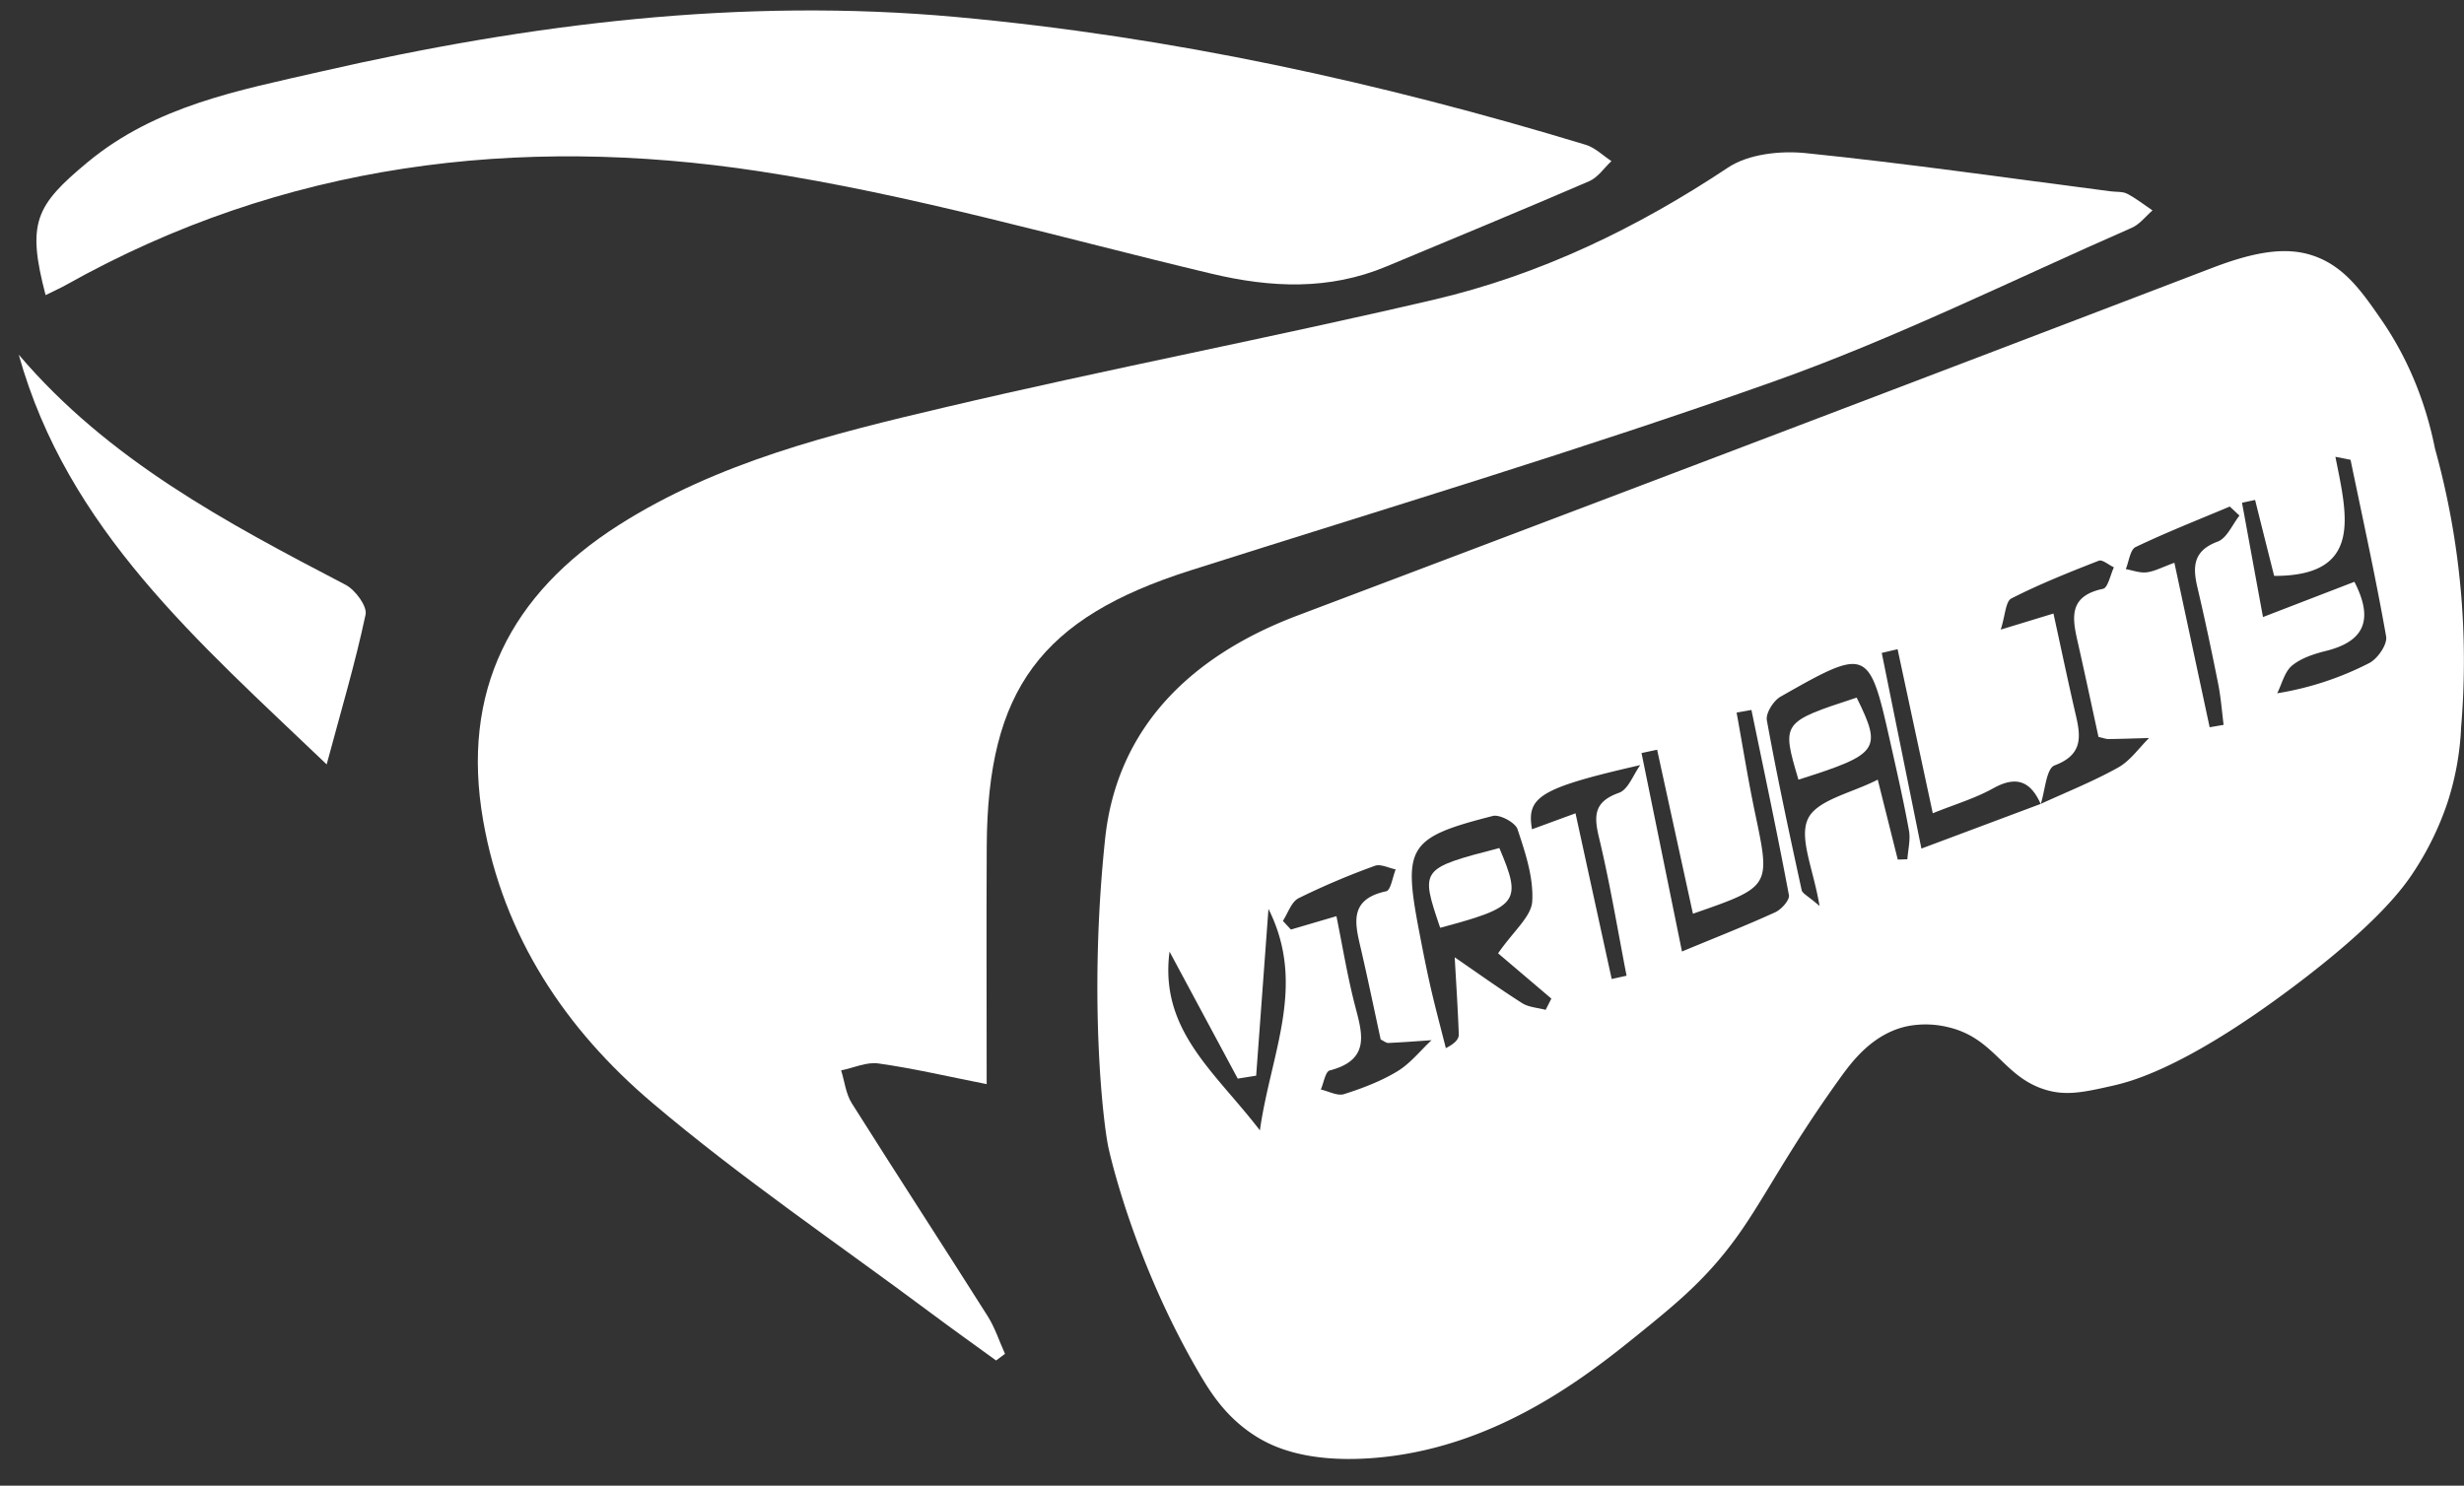 <svg xmlns="http://www.w3.org/2000/svg" viewBox="0 0 1422.71 858"><rect x="0" y="0" width="1422.71" height="858" fill="#333333" stroke="none"/><defs><style>.cls-1,.cls-2{fill:#fff;}.cls-1{opacity:0;}</style></defs><g id="Layer_2" data-name="Layer 2"><g id="Layer_1-2" data-name="Layer 1"><path class="cls-1" d="M1411.9,426.61c0,138.08-.27,276.16.41,414.24.07,14.29-2.91,17.16-17.27,17.15q-688.89-.72-1377.78,0C2.89,858,0,855.13,0,840.85Q.81,429,0,17.15C0,2.87,2.89,0,17.26,0Q706.15.72,1395,0c14.36,0,17.43,2.85,17.28,17.16-.86,82.2-.42,164.41-.42,246.62-12.07-26.5-21.41-54.7-36.82-79.11-26.93-42.64-50.95-47.84-97.54-30q-264,100.85-528.25,200.8C688.21,378.5,645,419.66,638.15,484.37c-6.21,58.83-6.37,119.73,1.86,178.18,6.83,48.5,25.86,96.55,46.61,141.54C709.62,854,740,863.42,791,842.18c52.3-21.76,103.06-47.18,154.44-71.12,26.42-12.32,43.91-32.78,58.32-57.94A1038.2,1038.2,0,0,1,1065.13,619c25.09-34.52,47.45-34.57,76.19-3.1,24.62,27,47.56,30.69,78.62,11.12,33.85-21.32,67.16-43.48,100.48-65.61,42.31-28.1,70.93-66.05,83.43-115.58C1405.53,439.14,1409.17,433,1411.9,426.61ZM569.7,626.09c0-48.55-.2-93,0-137.43.47-90.55,31.47-131.86,117.57-159.22C799.79,293.68,913,259.78,1024.13,220.32c70.57-25,138.07-58.69,206.81-88.79,4.56-2,8-6.61,11.9-10-4.85-3.27-9.48-7-14.65-9.64-2.66-1.39-6.26-1-9.44-1.38-58.68-7.57-117.26-16-176.1-22.07-14.72-1.51-33.17.53-44.91,8.35C945.28,131.68,889.34,158.68,828.2,173c-94,22-188.82,40.14-282.73,62.28-65.2,15.36-131,31.55-188.26,68C295,342.93,265.85,399.14,279,474c11.72,66.77,47.49,120.32,97.6,162.83C427.67,680.2,483.49,718,537.29,758.15c12.49,9.32,25.19,18.36,37.8,27.53l5.15-3.84c-3.27-7.28-5.72-15.07-10-21.75-26-41.09-52.58-81.82-78.49-123-3.43-5.45-4.16-12.58-6.13-18.94,7.2-1.47,14.68-5,21.54-4C526.89,616.91,546.31,621.47,569.7,626.09ZM26.33,170.43c4.84-2.39,8.45-4,11.87-5.91,125.27-70.33,260.75-86.8,400-65.65C526.23,112.26,612.52,137.35,699.4,158c34.41,8.19,67.93,9.73,101.12-4.15,39.06-16.32,78.21-32.46,117.08-49.23,5-2.17,8.61-7.66,12.86-11.61-4.94-3.21-9.46-7.79-14.88-9.43C796.81,47.55,676.08,21.12,552.15,9.82,427.83-1.52,306,13.67,185.16,41.35,137.63,52.24,89.93,61.07,50.56,93.7,20.31,118.78,15.43,128.77,26.33,170.43Zm-15.5,34.41C39,305.71,114.46,370.54,188.62,441.45c8.46-31.53,16.58-58.78,22.46-86.51,1-4.86-6-14.3-11.56-17.22C130.68,301.88,62.38,265.52,10.83,204.84Z"/><path class="cls-2" d="M1421,421a162.85,162.85,0,0,1-8,43,172.26,172.26,0,0,1-19,39c-5.82,9-20.56,29.88-70,67-61.82,46.41-93.17,54.52-104.06,57-17.27,3.91-27.56,6.09-39.94,2-23.77-7.82-28.62-30-56-36a54.79,54.79,0,0,0-23-.3c-19.92,4.39-31.81,20.5-38.91,30.4-30.15,42-42.62,67.84-58.37,90-18,25.28-35.85,39.76-58.32,57.94-29.92,24.2-83.35,66.35-154.44,71.12-37.54,2.52-56.49-7-65-12.18-17.33-10.61-26.57-25.07-33-36-39.39-66.94-53-131.45-53-131.45-3.24-15.39-11.4-87.9-1.86-178.18C645,419.66,688.21,378.5,749.29,355.43q264.35-99.85,528.25-200.8c24.27-9.27,42.42-12.3,58-7,18.11,6.09,28.38,21,39.49,37.09,9.74,14.12,23.83,38.7,30.92,74.33a457.41,457.41,0,0,1,15,162Zm-242.71,43.27c15-6.89,30.36-13,44.7-21,7-3.89,12-11.26,17.88-17.06-7.8.22-15.6.5-23.41.6-1.53,0-3.06-.63-5.79-1.23-3.76-17.27-7.53-35-11.53-52.76-3.23-14.32-7.07-28.33,14.14-32.77,2.84-.59,4.23-8.1,6.29-12.41-3-1.38-6.65-4.64-8.74-3.82-17.07,6.66-34.15,13.49-50.45,21.78-3.37,1.71-3.51,9.7-6.15,18l30.44-9.28c4.58,20.91,8.61,40.2,13.07,59.39,2.93,12.64,3.28,22.41-12.42,28.32-4.82,1.81-5.48,14.57-8,22.32-5.77-13-13.9-16.63-27.39-9.12-10.59,5.89-22.51,9.41-34.94,14.43-7.28-33.91-13.8-64.32-20.32-94.74l-9.14,2.14c7.56,37.35,15.13,74.69,22.89,113ZM865,550.55c9-13,19.18-21.22,19.71-30,.82-13.75-4-28.17-8.49-41.66-1.28-3.87-10.26-8.7-14.3-7.66C813,483.73,810,488.86,819.44,538c2.09,10.9,4.22,21.81,6.7,32.62,2.67,11.62,5.78,23.13,8.69,34.69,5.76-2.94,7.56-5.5,7.47-8-.54-14.83-1.52-29.63-2.35-44.45,12.92,8.88,25.66,18,38.89,26.44,3.81,2.43,9,2.66,13.62,3.9l3.3-6.5Zm230.79-54.14,5.52-.17c.38-5.54,1.89-11.28.93-16.58-3.12-17.17-7-34.19-10.83-51.22-12.17-54.32-13-54.75-63.31-26.12-4.09,2.33-8.66,9.58-7.92,13.63,5.94,32.82,13,65.44,20.09,98.06.42,2,3.59,3.33,10.33,9.21-3.45-21.11-12.1-39.18-6.62-50.47,5.29-10.88,25.18-14.74,40.23-22.5C1088.72,468.29,1092.25,482.35,1095.77,496.41ZM1357.2,265.53l-8.74-1.72c6.62,33.55,16.36,68.9-35.37,68.78-3.59-14.27-7.32-29.07-11-43.87l-7.55,1.63c3.94,21.48,7.87,43,12.1,66L1359.43,336c11.19,21.76,5.9,34.35-16.33,39.89-6.91,1.73-14.37,4.12-19.67,8.49-4.34,3.58-5.83,10.56-8.59,16A178.15,178.15,0,0,0,1368,382.92c4.83-2.46,10.55-10.77,9.75-15.35C1371.73,333.41,1364.23,299.51,1357.2,265.53ZM977.5,527.68c-7.19-32.92-13.94-63.81-20.68-94.71l-9,1.92L971.17,549.5c20.36-8.45,37.33-15.11,53.88-22.68,3.55-1.62,8.4-7.07,7.87-9.87-6.7-35.74-14.28-71.32-21.64-106.94l-8.57,1.52c3.55,19.46,6.66,39,10.73,58.36C1022.32,512.12,1022.51,512.08,977.5,527.68Zm-236.77,4.14,4.65,5,26.28-7.72c3.51,17.37,6.21,33.74,10.25,49.78,4.17,16.58,10.59,32.92-14.15,39.33-2.5.65-3.45,7.21-5.12,11,4.51,1,9.62,3.87,13.41,2.66,10.6-3.37,21.27-7.43,30.73-13.14,7.5-4.53,13.26-11.91,19.79-18-8.3.56-16.59,1.22-24.89,1.59-1.34.06-2.73-1.18-4.47-2-3.66-16.85-7.2-34-11.12-51-3.45-15-8.14-29.8,14.32-34.61,2.61-.56,3.68-8.24,5.46-12.62-4-.79-8.74-3.3-12-2.08a428.07,428.07,0,0,0-44.06,18.71C745.61,520.86,743.68,527.34,740.73,531.82Zm-8.32-6.93-7.1,96.32-10.64,1.7c-12.87-24-25.74-47.93-39.38-73.35-5.94,45.56,26.35,69.48,52.17,103.25C733.81,607.85,754.59,569.11,732.41,524.89Zm177.29-55.2c7.19,32.89,14,64.29,20.9,95.69l8.58-1.9c-5.2-26.67-9.6-53.53-15.95-79.92-3.09-12.84-2.68-20.63,11.57-25.71,5.33-1.89,8.26-10.46,12.28-16-58.34,13.34-65.72,18.38-62.51,37.06ZM1255.49,325c7.12,33.23,13.74,64.11,20.36,95l8.06-1.39c-1-7.94-1.6-16-3.16-23.8-3.71-18.64-7.65-37.24-12-55.75-2.81-12-2.32-21.06,11.77-26.3,5.31-2,8.43-9.81,12.55-15l-5.59-5.23c-18.18,7.66-36.58,14.88-54.36,23.39-3.21,1.54-3.86,8.36-5.69,12.75,4,.7,8.11,2.33,12,1.86C1243.93,330,1248.23,327.65,1255.49,325Z"/><path class="cls-2" d="M569.7,626.09c-23.39-4.62-42.81-9.18-62.49-11.93-6.86-1-14.34,2.56-21.54,4,2,6.36,2.7,13.49,6.13,18.94,25.91,41.14,52.49,81.87,78.49,123,4.23,6.68,6.68,14.47,10,21.75l-5.15,3.84c-12.61-9.17-25.31-18.21-37.8-27.53C483.49,718,427.67,680.2,376.6,636.87,326.49,594.36,290.72,540.81,279,474c-13.15-74.9,16-131.11,78.21-170.73,57.31-36.47,123.06-52.66,188.26-68C639.38,213.15,734.25,195,828.2,173c61.14-14.33,117.08-41.33,169.54-76.22,11.74-7.82,30.19-9.86,44.91-8.35,58.84,6,117.42,14.5,176.1,22.07,3.18.41,6.78,0,9.44,1.38,5.17,2.68,9.8,6.37,14.65,9.64-3.94,3.39-7.34,8-11.9,10-68.74,30.1-136.24,63.74-206.81,88.79C913,259.78,799.79,293.68,687.31,329.44c-86.1,27.36-117.1,68.67-117.57,159.22C569.5,533.1,569.7,577.54,569.7,626.09Z"/><path class="cls-2" d="M26.33,170.43c-10.9-41.66-6-51.65,24.23-76.73,39.37-32.63,87.07-41.46,134.6-52.35C306,13.67,427.83-1.52,552.15,9.82c123.93,11.3,244.66,37.73,363.43,73.79,5.42,1.64,9.94,6.22,14.88,9.43-4.25,3.95-7.83,9.44-12.86,11.61-38.87,16.77-78,32.91-117.08,49.23-33.19,13.88-66.71,12.34-101.12,4.15-86.88-20.68-173.17-45.77-261.22-59.16C299,77.72,163.47,94.19,38.2,164.52,34.78,166.44,31.17,168,26.33,170.43Z"/><path class="cls-2" d="M10.83,204.84c51.55,60.68,119.85,97,188.69,132.88,5.6,2.92,12.59,12.36,11.56,17.22-5.88,27.73-14,55-22.46,86.51C114.46,370.54,39,305.71,10.83,204.84Z"/><path class="cls-1" d="M865,550.55l30.78,26.16-3.3,6.5c-4.58-1.24-9.81-1.47-13.62-3.9-13.23-8.4-26-17.56-38.89-26.44.83,14.82,1.81,29.62,2.35,44.45.09,2.49-1.71,5-7.47,8-2.91-11.56-6-23.07-8.69-34.69-2.48-10.81-4.61-21.72-6.7-32.62C810,488.86,813,483.73,861.9,471.18c4-1,13,3.79,14.3,7.66,4.45,13.49,9.31,27.91,8.49,41.66C884.16,529.33,873.94,537.58,865,550.55Zm.73-60.82C820,501.67,820,501.67,831.55,535.8,876.77,523.78,879,520.83,865.71,489.73Z"/><path class="cls-1" d="M1095.77,496.41c-3.52-14.06-7-28.12-11.58-46.16-15,7.76-34.94,11.62-40.23,22.5-5.48,11.29,3.17,29.36,6.62,50.47-6.74-5.88-9.91-7.25-10.33-9.21-7.06-32.62-14.15-65.24-20.09-98.06-.74-4.05,3.83-11.3,7.92-13.63,50.34-28.63,51.14-28.2,63.31,26.12,3.82,17,7.71,34.05,10.83,51.22,1,5.3-.55,11-.93,16.58Zm-57.35-46.15c46.63-14.77,48.41-17.36,33.62-47.39C1028.61,417.1,1028.61,417.1,1038.42,450.26Z"/><path class="cls-1" d="M1357.2,265.53c7,34,14.53,67.88,20.5,102,.8,4.58-4.92,12.89-9.75,15.35a178.15,178.15,0,0,1-53.11,17.45c2.76-5.46,4.25-12.44,8.59-16,5.3-4.37,12.76-6.76,19.67-8.49,22.23-5.54,27.52-18.13,16.33-39.89l-52.84,20.43c-4.23-23.08-8.16-44.57-12.1-66l7.55-1.63c3.73,14.8,7.46,29.6,11,43.87,51.73.12,42-35.23,35.37-68.78Z"/><path class="cls-1" d="M977.5,527.68c45-15.6,44.82-15.56,35.94-57.79-4.07-19.35-7.18-38.9-10.73-58.36l8.57-1.52c7.36,35.62,14.94,71.2,21.64,106.94.53,2.8-4.32,8.25-7.87,9.87-16.55,7.57-33.52,14.23-53.88,22.68L947.79,434.89l9-1.92C963.56,463.87,970.31,494.76,977.5,527.68Z"/><path class="cls-1" d="M1178.28,464.33c2.56-7.75,3.22-20.51,8-22.32,15.7-5.91,15.35-15.68,12.42-28.32-4.46-19.19-8.49-38.48-13.07-59.39l-30.44,9.28c2.64-8.27,2.78-16.26,6.15-18,16.3-8.29,33.38-15.12,50.45-21.78,2.09-.82,5.79,2.44,8.74,3.82-2.06,4.31-3.45,11.82-6.29,12.41-21.21,4.44-17.37,18.45-14.14,32.77,4,17.72,7.77,35.49,11.53,52.76,2.73.6,4.26,1.25,5.79,1.23,7.81-.1,15.61-.38,23.41-.6-5.9,5.8-10.9,13.17-17.88,17.06-14.34,8-29.73,14.1-44.7,21Z"/><path class="cls-1" d="M740.73,531.82c2.95-4.48,4.88-11,9-13.06a428.07,428.07,0,0,1,44.06-18.71c3.3-1.22,8,1.29,12,2.08-1.78,4.38-2.85,12.06-5.46,12.62-22.46,4.81-17.77,19.66-14.32,34.61,3.92,17,7.46,34.11,11.12,51,1.74.81,3.13,2,4.47,2,8.3-.37,16.59-1,24.89-1.59-6.53,6.11-12.29,13.49-19.79,18-9.46,5.71-20.13,9.77-30.73,13.14-3.79,1.21-8.9-1.66-13.41-2.66,1.67-3.83,2.62-10.39,5.12-11,24.74-6.41,18.32-22.75,14.15-39.33-4-16-6.74-32.41-10.25-49.78l-26.28,7.72Z"/><path class="cls-1" d="M732.41,524.89c22.18,44.22,1.4,83-4.95,127.92-25.82-33.77-58.11-57.69-52.17-103.25C688.93,575,701.8,599,714.67,622.91l10.64-1.7Z"/><path class="cls-1" d="M909.7,469.69l-25.13,9.23c-3.21-18.68,4.17-23.72,62.51-37.06-4,5.53-7,14.1-12.28,16-14.25,5.08-14.66,12.87-11.57,25.71,6.35,26.39,10.75,53.25,15.95,79.92l-8.58,1.9C923.75,534,916.89,502.58,909.7,469.69Z"/><path class="cls-1" d="M1255.49,325c-7.26,2.62-11.56,5-16.08,5.55-3.85.47-8-1.16-12-1.86,1.83-4.39,2.48-11.21,5.69-12.75,17.78-8.51,36.18-15.73,54.36-23.39l5.59,5.23c-4.12,5.16-7.24,13-12.55,15-14.09,5.24-14.58,14.3-11.77,26.3,4.33,18.51,8.27,37.11,12,55.75,1.56,7.84,2.14,15.86,3.16,23.8l-8.06,1.39C1269.23,389.14,1262.61,358.26,1255.49,325Z"/><path class="cls-1" d="M1178.29,464.27l-68.91,25.81c-7.76-38.35-15.33-75.69-22.89-113l9.14-2.14c6.52,30.42,13,60.83,20.32,94.74,12.43-5,24.35-8.54,34.94-14.43,13.49-7.51,21.62-3.89,27.39,9.12Z"/><path class="cls-2" d="M865.71,489.73c13.24,31.1,11.06,34-34.16,46.07C820,501.67,820,501.67,865.71,489.73Z"/><path class="cls-2" d="M1038.42,450.26c-9.81-33.16-9.81-33.16,33.62-47.39C1086.83,432.9,1085.05,435.49,1038.42,450.26Z"/></g></g></svg>